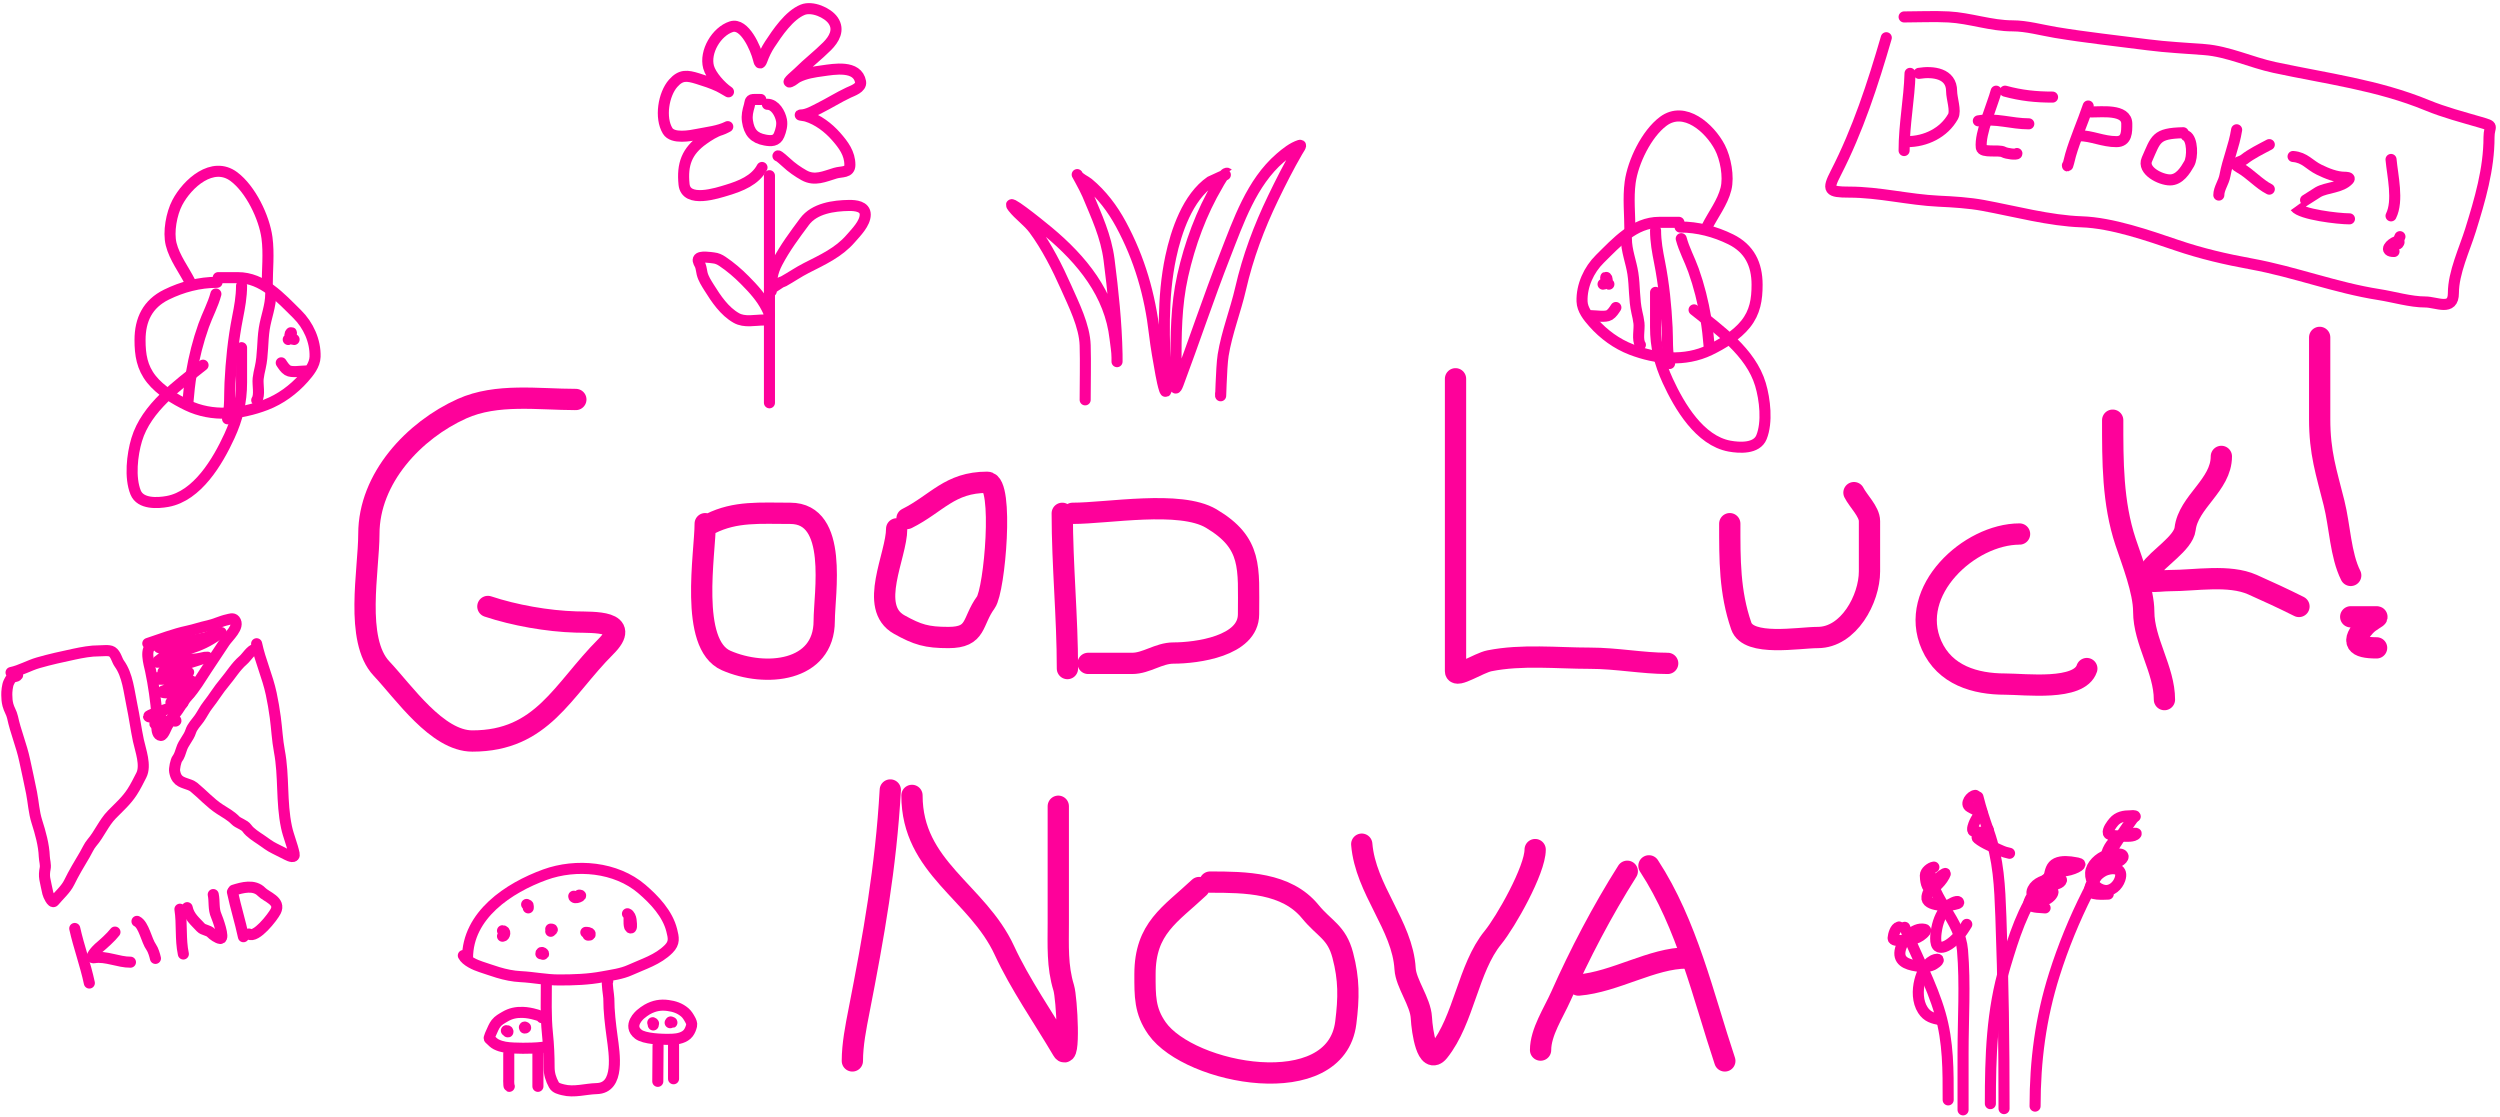 <svg width="452" height="202" viewBox="0 0 452 202" fill="none" xmlns="http://www.w3.org/2000/svg">
<g clip-path="url(#clip0_5_149)">
<path d="M303.546 40.199C302.366 40.199 301.186 40.199 300.006 40.199C295.482 40.199 292.31 43.807 289.27 46.798C287.259 48.777 285.948 51.644 286.035 54.498C286.081 55.985 287.145 57.289 288.087 58.355C289.936 60.448 292.31 62.18 294.92 63.184C299.465 64.932 304.634 65.44 309.125 63.277C311.422 62.172 314.01 60.596 315.619 58.577C317.329 56.431 317.681 54.137 317.681 51.475C317.681 47.788 316.302 44.94 312.911 43.27C310.062 41.867 306.93 41.043 303.757 41.043" stroke="#FE019A" stroke-width="2" stroke-linecap="round"/>
<path d="M294.051 43.152C294.051 45.314 294.898 47.322 295.223 49.435C295.579 51.748 295.428 54.185 295.95 56.467C296.1 57.124 296.25 57.762 296.325 58.436C296.45 59.566 295.97 61.432 296.583 62.351" stroke="#FE019A" stroke-width="2" stroke-linecap="round"/>
<path d="M299.326 41.672C299.326 43.642 299.672 45.511 300.053 47.438C300.825 51.341 301.214 55.279 301.413 59.253C301.523 61.46 301.355 63.541 301.858 65.723" stroke="#FE019A" stroke-width="2" stroke-linecap="round"/>
<path d="M303.967 43.152C304.477 45.09 305.508 46.967 306.182 48.86C307.197 51.712 307.889 54.497 308.397 57.475C308.698 59.237 308.882 60.997 309.03 62.773" stroke="#FE019A" stroke-width="2" stroke-linecap="round"/>
<path d="M299.326 52.859C299.326 54.961 299.326 57.063 299.326 59.165C299.326 62.674 300.056 65.658 301.53 68.858C303.646 73.454 307.308 79.675 312.711 80.661C314.491 80.986 317.613 81.177 318.478 79.043C319.569 76.353 319.102 72.209 318.29 69.503C316.536 63.655 310.82 59.649 306.288 56.024" stroke="#FE019A" stroke-width="2" stroke-linecap="round"/>
<path d="M294.685 41.676C294.685 38.83 294.354 35.801 294.732 32.979C295.227 29.29 297.682 24.198 300.71 21.938C304.547 19.073 309.118 23.134 310.954 26.65C311.983 28.621 312.606 31.932 312.055 34.151C311.447 36.604 309.732 38.798 308.609 41.043" stroke="#FE019A" stroke-width="2" stroke-linecap="round"/>
<path d="M289.832 51.38C290.327 51.38 290.859 50.602 290.418 50.162C290.11 49.854 290.474 51.243 290.887 51.38" stroke="#FE019A" stroke-width="2" stroke-linecap="round"/>
<path d="M287.721 57.075C288.507 57.075 290.295 57.393 290.979 56.957C291.497 56.628 291.811 56.108 292.151 55.598" stroke="#FE019A" stroke-width="2" stroke-linecap="round"/>
</g>
<g clip-path="url(#clip1_5_149)">
<path d="M39.454 50.199C40.634 50.199 41.814 50.199 42.993 50.199C47.517 50.199 50.69 53.807 53.73 56.798C55.741 58.777 57.052 61.644 56.965 64.499C56.919 65.985 55.855 67.289 54.913 68.355C53.064 70.448 50.691 72.18 48.08 73.184C43.535 74.932 38.366 75.44 33.875 73.277C31.578 72.171 28.99 70.596 27.381 68.577C25.671 66.431 25.319 64.137 25.319 61.475C25.319 57.788 26.698 54.94 30.089 53.27C32.938 51.867 36.07 51.043 39.243 51.043" stroke="#FE019A" stroke-width="2" stroke-linecap="round"/>
<path d="M48.949 53.152C48.949 55.314 48.102 57.322 47.777 59.435C47.421 61.748 47.572 64.185 47.05 66.467C46.9 67.124 46.75 67.762 46.675 68.436C46.55 69.566 47.03 71.432 46.417 72.351" stroke="#FE019A" stroke-width="2" stroke-linecap="round"/>
<path d="M43.674 51.672C43.674 53.642 43.328 55.511 42.947 57.438C42.175 61.341 41.786 65.279 41.587 69.253C41.477 71.46 41.645 73.541 41.142 75.723" stroke="#FE019A" stroke-width="2" stroke-linecap="round"/>
<path d="M39.033 53.152C38.523 55.09 37.492 56.967 36.818 58.86C35.803 61.712 35.111 64.497 34.603 67.475C34.302 69.237 34.118 70.997 33.97 72.773" stroke="#FE019A" stroke-width="2" stroke-linecap="round"/>
<path d="M43.674 62.859C43.674 64.961 43.674 67.063 43.674 69.165C43.674 72.674 42.944 75.658 41.47 78.858C39.354 83.454 35.692 89.675 30.289 90.661C28.509 90.986 25.387 91.177 24.522 89.043C23.431 86.353 23.898 82.209 24.71 79.503C26.464 73.655 32.18 69.649 36.712 66.024" stroke="#FE019A" stroke-width="2" stroke-linecap="round"/>
<path d="M48.315 51.676C48.315 48.83 48.647 45.801 48.268 42.979C47.773 39.29 45.318 34.198 42.29 31.938C38.453 29.073 33.882 33.135 32.046 36.65C31.017 38.621 30.394 41.932 30.945 44.151C31.553 46.604 33.268 48.798 34.391 51.043" stroke="#FE019A" stroke-width="2" stroke-linecap="round"/>
<path d="M53.168 61.38C52.673 61.38 52.141 60.602 52.582 60.162C52.89 59.854 52.526 61.243 52.113 61.38" stroke="#FE019A" stroke-width="2" stroke-linecap="round"/>
<path d="M55.279 67.075C54.493 67.075 52.705 67.393 52.021 66.957C51.504 66.628 51.189 66.108 50.849 65.598" stroke="#FE019A" stroke-width="2" stroke-linecap="round"/>
</g>
<path d="M104.112 72.227C97.351 72.227 89.814 71.062 83.53 73.89C74.871 77.786 66.69 86.445 66.69 96.551C66.69 103.1 64.093 115.696 68.977 120.876C73.016 125.16 79.025 133.974 85.401 133.974C98.06 133.974 101.686 124.757 109.518 116.926C114.265 112.179 107.339 112.548 104.112 112.456C99.009 112.31 92.991 111.244 88.208 109.649" stroke="#FE019A" stroke-width="3.847" stroke-linecap="round"/>
<path d="M127.501 94.68C127.501 100.007 124.57 116.478 131.295 119.421C138.343 122.504 149.019 121.51 149.019 112.248C149.019 107.382 151.643 92.809 142.886 92.809C137.415 92.809 132.986 92.406 128.437 94.68" stroke="#FE019A" stroke-width="3.847" stroke-linecap="round"/>
<path d="M162.117 95.616C162.117 100.447 156.926 109.78 162.585 112.924C165.885 114.757 167.541 115.263 171.473 115.263C176.698 115.263 175.683 112.423 178.23 108.922C179.848 106.697 181.524 87.196 178.489 87.196C171.68 87.196 169.4 91.039 163.988 93.745" stroke="#FE019A" stroke-width="3.847" stroke-linecap="round"/>
<path d="M192.055 92.809C192.055 102.233 192.991 111.491 192.991 120.876" stroke="#FE019A" stroke-width="3.847" stroke-linecap="round"/>
<path d="M193.926 92.809C200.311 92.809 213.35 90.409 218.978 93.745C226.469 98.183 225.735 102.646 225.735 111.053C225.735 116.853 216.319 118.069 212.17 118.069C209.487 118.069 207.273 119.94 204.685 119.94C202.034 119.94 199.384 119.94 196.733 119.94" stroke="#FE019A" stroke-width="3.847" stroke-linecap="round"/>
<path d="M263.158 68.484C263.158 86.104 263.158 103.724 263.158 121.344C263.158 122.67 267.353 119.86 269.291 119.473C275.164 118.298 281.502 119.005 287.482 119.005C292.268 119.005 296.958 119.94 301.516 119.94" stroke="#FE019A" stroke-width="3.847" stroke-linecap="round"/>
<path d="M312.743 94.68C312.743 101.182 312.696 107.043 314.822 113.184C316.124 116.946 325.192 115.263 328.647 115.263C334.255 115.263 338.003 108.29 338.003 103.308C338.003 100.276 338.003 97.244 338.003 94.212C338.003 92.494 335.944 90.562 335.196 89.067" stroke="#FE019A" stroke-width="3.847" stroke-linecap="round"/>
<path d="M365.134 96.551C356.062 96.551 344.862 106.839 349.229 116.666C351.636 122.08 357.109 123.683 362.535 123.683C366.149 123.683 375.936 124.956 377.296 120.876" stroke="#FE019A" stroke-width="3.847" stroke-linecap="round"/>
<path d="M381.974 75.969C381.974 83.383 381.937 90.879 384.313 98.007C385.48 101.508 387.587 106.842 387.587 110.585C387.587 115.938 391.33 121.085 391.33 126.489" stroke="#FE019A" stroke-width="3.847" stroke-linecap="round"/>
<path d="M401.621 82.518C401.621 87.715 395.646 90.737 395.072 95.616C394.767 98.212 390.051 100.987 388.731 103.1C386.997 105.875 389.743 104.971 392.369 104.971C396.948 104.971 403.013 103.823 407.234 105.699C410.153 106.996 412.784 108.214 415.654 109.649" stroke="#FE019A" stroke-width="3.847" stroke-linecap="round"/>
<path d="M419.397 61C419.397 65.92 419.397 70.841 419.397 75.761C419.397 81.914 420.593 85.328 421.995 90.938C423.043 95.127 423.161 100.338 425.01 104.036" stroke="#FE019A" stroke-width="3.847" stroke-linecap="round"/>
<path d="M425.01 111.52C426.569 111.52 428.128 111.52 429.688 111.52C430.122 111.52 428.503 112.19 427.609 113.184C424.993 116.09 425.894 117.134 429.688 117.134" stroke="#FE019A" stroke-width="3.847" stroke-linecap="round"/>
<path d="M160.966 142.829C160.176 156.785 157.952 169.25 155.305 182.781C154.737 185.682 154.107 188.861 154.107 191.816" stroke="#FE019A" stroke-width="3.847" stroke-linecap="round"/>
<path d="M164.885 143.808C164.885 156.889 176.702 161.238 181.595 171.84C184.405 177.929 188.653 183.997 192.1 189.857C193.511 192.256 192.895 180.465 192.318 178.59C191.121 174.7 191.338 170.921 191.338 166.887C191.338 159.847 191.338 152.808 191.338 145.768" stroke="#FE019A" stroke-width="3.847" stroke-linecap="round"/>
<path d="M216.812 160.464C211.595 165.374 207.014 167.784 207.014 176.14C207.014 180.073 206.951 182.765 209.191 185.938C215.076 194.274 241.523 199.275 243.319 184.904C243.877 180.439 243.931 177.103 242.775 172.711C241.664 168.49 239.475 167.97 236.897 164.819C232.604 159.572 225.204 159.484 218.771 159.484" stroke="#FE019A" stroke-width="3.847" stroke-linecap="round"/>
<path d="M246.204 152.626C246.892 160.885 253.579 167.281 254.042 175.161C254.199 177.829 256.822 181.104 256.981 183.978C257.127 186.597 258.056 192.678 260.138 190.075C264.718 184.35 265.392 175.054 269.936 169.5C272.227 166.699 277.556 157.309 277.556 153.606" stroke="#FE019A" stroke-width="3.847" stroke-linecap="round"/>
<path d="M294.212 157.525C289.66 164.713 285.585 172.526 282.237 180.059C280.864 183.149 278.536 186.604 278.536 189.857" stroke="#FE019A" stroke-width="3.847" stroke-linecap="round"/>
<path d="M298.131 156.545C305.057 167.137 307.935 180.078 311.848 191.816" stroke="#FE019A" stroke-width="3.847" stroke-linecap="round"/>
<path d="M285.394 178.1C292.018 177.548 298.737 173.201 304.989 173.201" stroke="#FE019A" stroke-width="3.847" stroke-linecap="round"/>
<g clip-path="url(#clip2_5_149)">
<path d="M84.529 173.218C84.529 165.437 91.975 160.523 98.522 158.142C104.157 156.093 111.372 156.727 116.043 160.731C118.311 162.675 120.7 165.197 121.449 168.193C121.785 169.539 122.008 170.458 120.89 171.576C118.938 173.529 116.335 174.282 113.919 175.383C112.389 176.081 110.621 176.292 108.979 176.602C106.348 177.097 103.722 177.177 101.051 177.177C98.714 177.177 96.462 176.693 94.14 176.576C92.722 176.506 91.37 176.22 90.02 175.815C88.994 175.507 87.977 175.138 86.957 174.808C85.946 174.481 84.258 173.742 83.768 172.761" stroke="#FE019A" stroke-width="2" stroke-linecap="round"/>
<path d="M98.779 177.297C98.779 180.48 98.649 183.71 98.978 186.877C99.188 188.905 99.275 190.904 99.275 192.939C99.275 194.133 99.583 195.12 100.145 196.145C100.472 196.742 101.213 196.884 101.796 197.036C103.785 197.558 105.89 196.869 107.873 196.82C112.124 196.714 111.078 190.48 110.67 187.456C110.36 185.161 110.075 182.846 110.075 180.527C110.075 180.035 109.628 177.541 109.877 177.405" stroke="#FE019A" stroke-width="2" stroke-linecap="round"/>
<path d="M90.853 169.268C91.315 169.268 91.485 168.277 90.853 168.277" stroke="#FE019A" stroke-width="2" stroke-linecap="round"/>
<path d="M95.51 164.019C95.51 164.352 95.51 163.941 95.51 163.826C95.51 163.605 95.403 163.587 95.213 163.523" stroke="#FE019A" stroke-width="2" stroke-linecap="round"/>
<path d="M103.734 162.038C103.734 162.743 105.663 161.84 104.725 161.84" stroke="#FE019A" stroke-width="2" stroke-linecap="round"/>
<path d="M113.743 165.901C113.743 166.148 113.623 167.898 114.084 167.767C114.274 167.712 114.113 166.43 114.095 166.308C114.039 165.93 113.846 165.341 113.445 165.207" stroke="#FE019A" stroke-width="2" stroke-linecap="round"/>
<path d="M106.31 169.07C106.508 169.07 106.739 169.118 106.707 168.85C106.675 168.587 106.122 168.574 105.914 168.574" stroke="#FE019A" stroke-width="2" stroke-linecap="round"/>
<path d="M98.185 172.54C98.561 172.493 97.789 171.874 97.789 172.441" stroke="#FE019A" stroke-width="2" stroke-linecap="round"/>
<path d="M99.572 168.377C99.58 168.312 100.22 167.981 99.572 167.981" stroke="#FE019A" stroke-width="2" stroke-linecap="round"/>
<path d="M115.844 183.351C115.716 183.457 113.385 185.425 115.425 186.998C116.47 187.804 119.559 187.983 121.651 187.891C122.538 187.852 123.794 187.623 124.444 186.772C124.739 186.387 124.927 185.906 125.04 185.425C125.127 185.059 124.934 184.649 124.782 184.37C124.517 183.883 124.216 183.385 123.814 183.041C122.906 182.264 121.905 181.945 120.753 181.79C119.438 181.612 118.259 181.815 117.014 182.515C116.612 182.74 116.209 183.05 115.844 183.351Z" stroke="#FE019A" stroke-width="2" stroke-linecap="round"/>
<path d="M118.975 189.055C118.975 191.204 118.928 193.367 118.928 195.51" stroke="#FE019A" stroke-width="2" stroke-linecap="round"/>
<path d="M121.777 188.445V195.041" stroke="#FE019A" stroke-width="2" stroke-linecap="round"/>
<path d="M118.159 185.047C118.074 185.057 118.112 185.384 118.112 185.299C118.112 185.167 118.166 184.955 118.018 184.906" stroke="#FE019A" stroke-width="2" stroke-linecap="round"/>
<path d="M121.162 184.906C121.486 184.906 121.663 184.899 121.257 184.766" stroke="#FE019A" stroke-width="2" stroke-linecap="round"/>
<path d="M97.975 183.996C97.858 183.674 97.107 183.512 96.835 183.432C96.094 183.212 95.308 183.068 94.535 183.04C93.36 182.998 92.33 183.202 91.313 183.805C90.699 184.168 90.126 184.461 89.683 185.027C89.325 185.484 89.082 186.102 88.844 186.63C88.701 186.947 88.531 187.304 88.448 187.639C88.407 187.803 88.579 187.877 88.684 187.983C88.998 188.296 89.32 188.62 89.72 188.821C90.719 189.324 91.794 189.436 92.894 189.484C93.983 189.532 95.091 189.543 96.18 189.498C96.862 189.469 97.579 189.437 98.255 189.338C98.427 189.313 98.591 189.248 98.742 189.173" stroke="#FE019A" stroke-width="2" stroke-linecap="round"/>
<path d="M91.984 190.562C91.984 192.093 91.984 193.623 91.984 195.153C91.984 195.357 91.957 195.584 91.986 195.787C92.004 195.912 91.982 196.361 92.079 196.41" stroke="#FE019A" stroke-width="2" stroke-linecap="round"/>
<path d="M97.254 190.037C97.254 187.912 97.254 194.287 97.254 196.412" stroke="#FE019A" stroke-width="2" stroke-linecap="round"/>
<path d="M91.745 186.44C91.745 186.511 91.845 186.647 91.84 186.525C91.834 186.356 91.683 186.344 91.553 186.344" stroke="#FE019A" stroke-width="2" stroke-linecap="round"/>
<path d="M94.859 185.866C95.267 185.866 94.87 185.603 94.811 185.723" stroke="#FE019A" stroke-width="2" stroke-linecap="round"/>
</g>
<g clip-path="url(#clip3_5_149)">
<path d="M354.922 200.663C354.922 197.23 354.922 193.796 354.922 190.362C354.922 184.219 355.341 177.928 354.822 171.806C354.354 166.284 349.475 162.865 348.861 157.34" stroke="#FE019A" stroke-width="2" stroke-linecap="round"/>
<path d="M359.859 199.541C359.859 191.01 360.084 182.732 362.578 174.474C364.046 169.614 365.767 164.013 368.988 159.958C370.395 158.186 372.454 157.357 374.45 156.441" stroke="#FE019A" stroke-width="2" stroke-linecap="round"/>
<path d="M367.943 199.988C367.943 191.798 368.946 184.046 371.435 176.169C374.59 166.186 379.528 156.402 385.677 147.91" stroke="#FE019A" stroke-width="2" stroke-linecap="round"/>
<path d="M362.331 200.437C362.331 188.848 362.192 177.301 361.757 165.718C361.553 160.278 361.369 155.452 359.538 150.292C358.812 148.247 358.143 146.196 357.617 144.094" stroke="#FE019A" stroke-width="2" stroke-linecap="round"/>
<path d="M352.23 198.862C352.23 193.549 352.275 188.448 350.783 183.274C349.227 177.879 346.455 172.866 344.373 167.66" stroke="#FE019A" stroke-width="2" stroke-linecap="round"/>
<path d="M357.141 143.805C356.312 143.88 355.213 145.358 356.156 145.893C356.742 146.226 357.62 146.728 358.304 146.779C358.495 146.793 358.223 146.9 358.133 146.991C357.66 147.463 357.289 148.066 357.009 148.67C356.891 148.924 356.371 150.128 356.837 150.289C357.366 150.472 358.06 150.508 358.608 150.415C358.916 150.362 359.766 150.018 359.455 150.018C359.038 150.018 356.986 151.115 357.564 151.591C358.72 152.544 360.417 153.156 361.768 153.779C362.28 154.015 362.781 154.165 363.328 154.275" stroke="#FE019A" stroke-width="2" stroke-linecap="round"/>
<path d="M373.323 155.942C372.66 155.942 371.929 155.72 371.895 156.603C371.833 158.217 375.052 157.158 375.782 156.61C376.454 156.106 375.762 156.072 375.227 155.969C374.195 155.769 372.78 155.611 371.803 156.081C370.846 156.542 370.695 157.505 370.494 158.454C370.35 159.138 370.181 160.052 371.182 159.961C371.625 159.921 372.586 159.679 372.715 159.161C372.824 158.725 371.209 158.928 371.023 158.943C369.737 159.052 368.15 159.559 367.526 160.807C367.181 161.498 367.427 162.248 368.115 162.592C369.059 163.064 370.071 162.786 370.772 162.037C371.205 161.574 371.485 160.946 370.646 160.781C369.276 160.512 367.884 161.136 367.189 162.341C367.037 162.604 366.607 163.337 366.964 163.623C367.61 164.142 369 164.047 369.754 164.152" stroke="#FE019A" stroke-width="2" stroke-linecap="round"/>
<path d="M386.052 147.615C386.022 147.374 385.344 147.496 385.193 147.496C384.033 147.496 382.938 147.678 382.152 148.62C381.823 149.014 381.004 150.041 381.187 150.636C381.351 151.168 383.334 151.154 383.705 151.171C384.261 151.196 385.826 151.339 386.211 150.761C386.345 150.559 385.726 150.695 385.484 150.708C384.507 150.763 383.59 151.066 382.787 151.634C381.644 152.441 380.821 153.859 380.711 155.256C380.634 156.236 381.282 156.412 382.139 156.155C382.584 156.021 383.886 155.482 383.858 154.846C383.82 154 381.216 154.509 380.83 154.641C379.549 155.081 378.066 156.39 377.988 157.834C377.904 159.368 378.956 160.727 380.473 160.98C381.764 161.195 382.894 160.126 383.282 158.977C383.908 157.127 382.411 156.759 380.843 157.259C379.452 157.703 378.103 159.266 377.803 160.716C377.547 161.95 380.505 161.654 381.174 161.654" stroke="#FE019A" stroke-width="2" stroke-linecap="round"/>
<path d="M349.646 156.769C349.012 156.857 348.1 157.58 348.1 158.277C348.1 158.899 348.278 160.983 349.276 160.616C350.09 160.318 350.727 159.571 351.213 158.885C351.259 158.82 351.923 157.786 351.642 157.926C350.259 158.618 348.637 160.607 348.39 162.163C348.116 163.892 352.35 163.842 353.269 163.545C353.571 163.447 354.269 163.38 354.115 163.102C353.876 162.672 352.422 163.563 352.277 163.697C351.129 164.758 350.454 166.351 350.169 167.861C350.048 168.5 349.635 170.886 350.559 171.206C351.664 171.588 353.161 170.194 353.837 169.513C354.541 168.806 355.076 167.964 355.595 167.121" stroke="#FE019A" stroke-width="2" stroke-linecap="round"/>
<path d="M343.338 167.598C342.662 167.74 342.317 169.005 342.274 169.607C342.218 170.401 345.157 169.9 345.599 169.832C346.397 169.709 347.073 169.377 347.675 168.84C347.862 168.673 348.476 168.138 347.939 168.021C346.002 167.597 344.051 169.909 343.609 171.564C343.036 173.715 344.644 174.365 346.551 174.657C347.499 174.802 348.554 174.872 349.446 174.446C349.577 174.383 350.58 173.78 350.431 173.507C350.298 173.264 349.541 173.614 349.433 173.672C348.127 174.375 347.433 175.973 347.093 177.341C346.673 179.031 346.676 181.106 347.648 182.616C348.462 183.879 349.498 184.107 350.834 184.374" stroke="#FE019A" stroke-width="2" stroke-linecap="round"/>
</g>
<g clip-path="url(#clip4_5_149)">
<path d="M196.197 72.294C196.197 69.013 196.295 65.715 196.197 62.435C196.091 58.914 194.131 55.066 192.74 51.921C191.2 48.44 189.228 44.552 186.962 41.486C185.85 39.982 184.236 38.914 183.137 37.501C181.552 35.463 187.539 40.233 189.523 41.886C195.583 46.936 200.71 53.157 201.606 61.219C201.734 62.367 201.958 63.52 201.958 64.676C201.958 66.239 201.974 64.877 201.958 64.036C201.851 58.398 201.236 52.55 200.518 46.959C199.971 42.702 198.271 39.137 196.645 35.212C196.137 33.987 194.17 30.519 194.82 31.675C195.151 32.264 196.277 32.733 196.757 33.132C199.22 35.177 201.143 37.736 202.662 40.542C206.048 46.797 207.917 53.325 208.728 60.355C209.011 62.805 209.465 65.242 209.896 67.669C210.188 69.316 211.026 72.929 210.824 69.029C210.44 61.576 210.111 53.805 211.673 46.463C212.657 41.832 214.73 35.656 218.89 32.796C219.034 32.697 222.026 31.418 221.995 31.387C221.48 30.872 220.265 33.251 220.203 33.356C217.195 38.438 215.123 44.103 213.833 49.856C212.625 55.244 212.617 60.582 212.617 66.068C212.617 66.848 211.992 72.115 213.017 69.381C215.913 61.659 218.505 53.823 221.515 46.143C223.926 39.992 226.291 33.008 231.454 28.555C232.489 27.662 233.688 26.693 235.023 26.266C235.424 26.138 234.753 27.07 234.543 27.434C232.973 30.145 231.55 32.952 230.189 35.772C227.622 41.095 225.622 46.428 224.3 52.193C223.379 56.206 221.8 60.147 221.147 64.212C220.78 66.498 220.683 73.457 220.683 71.142" stroke="#FE019A" stroke-width="2" stroke-linecap="round"/>
</g>
<g clip-path="url(#clip5_5_149)">
<path d="M139.117 31.762V72.825" stroke="#FE019A" stroke-width="2" stroke-linecap="round"/>
<path d="M137.771 30.278C136.548 32.602 133.858 33.651 131.471 34.372C129.731 34.898 124.024 36.815 123.674 33.318C123.314 29.714 124.158 27.334 127.156 25.203C128.107 24.526 129.308 23.759 130.392 23.45C130.8 23.333 131.924 22.721 131.544 22.91C129.914 23.725 127.936 23.916 126.175 24.271C124.808 24.547 121.624 25.16 120.708 23.658C119.271 21.302 119.958 17.033 121.713 15.053C123.126 13.459 124.243 13.63 126.151 14.219C127.442 14.618 128.701 15.03 129.926 15.604C130.525 15.886 132.218 16.928 131.667 16.561C130.372 15.697 128.523 13.649 128.112 12.135C127.362 9.375 129.53 5.699 132.218 4.829C134.622 4.052 136.652 8.797 137.109 10.628C137.277 11.298 137.419 11.825 137.771 10.861C138.134 9.868 138.587 8.915 139.169 8.029C140.553 5.92 142.673 2.759 145.126 1.765C146.835 1.072 149.636 2.266 150.63 3.702C151.806 5.4 150.803 7.096 149.539 8.36C147.881 10.018 146.016 11.442 144.366 13.091C144.12 13.338 141.958 15.13 142.895 14.783C143.387 14.601 143.774 14.172 144.244 13.937C145.646 13.236 147.194 13.007 148.73 12.797C150.745 12.523 155.03 11.7 155.595 14.808C155.79 15.879 154.085 16.428 153.413 16.744C151.627 17.585 149.956 18.645 148.191 19.527C147.201 20.022 145.916 20.79 144.759 20.79C144.396 20.79 145.478 20.904 145.825 21.01C147.882 21.643 149.756 23.074 151.158 24.663C152.505 26.191 153.658 27.738 153.658 29.812C153.658 31.288 152.17 30.968 151.035 31.307C149.06 31.898 147.307 32.768 145.384 31.7C144.267 31.079 143.114 30.275 142.184 29.395C142.005 29.225 140.694 28.048 140.652 28.194" stroke="#FE019A" stroke-width="2" stroke-linecap="round"/>
<path d="M137.548 17.986C137.083 17.986 136.61 17.961 136.146 17.992C135.536 18.033 135.614 18.62 135.478 19.087C135.195 20.058 134.99 20.883 135.141 21.903C135.443 23.933 136.323 24.959 138.348 25.327C139.427 25.523 140.388 25.533 140.857 24.412C141.192 23.612 141.461 22.599 141.29 21.729C141.057 20.533 140.149 18.852 138.739 18.852" stroke="#FE019A" stroke-width="2" stroke-linecap="round"/>
<path d="M139.447 52.649C139.447 50.657 139.57 49.294 140.538 47.454C141.942 44.782 143.675 42.471 145.458 40.068C147.249 37.655 150.762 37.182 153.522 37.145C154.632 37.131 156.435 37.292 156.435 38.795C156.435 40.394 154.737 42.058 153.778 43.166C151.624 45.654 148.67 46.986 145.77 48.462C144.359 49.18 143.062 50.083 141.683 50.853C141.453 50.982 141.251 50.976 141.06 51.128C140.774 51.357 140.335 51.578 140.015 51.816C139.902 51.9 139.117 52.5 139.117 52.319" stroke="#FE019A" stroke-width="2" stroke-linecap="round"/>
<path d="M139.116 56.958C139.055 56.529 138.829 56.107 138.639 55.727C137.665 53.779 136.173 52.171 134.652 50.636C133.404 49.376 132.085 48.246 130.615 47.258C130.12 46.927 129.629 46.696 129.034 46.632C128.576 46.582 126.504 46.221 126.261 46.854C126.122 47.215 126.493 47.676 126.616 47.996C126.795 48.461 126.823 48.979 126.943 49.46C127.174 50.383 127.71 51.195 128.208 51.995C129.472 54.026 130.984 56.284 133.121 57.49C134.632 58.343 136.477 57.856 138.118 57.856" stroke="#FE019A" stroke-width="2" stroke-linecap="round"/>
</g>
<path d="M1.997 121.594C3.729 121.227 5.241 120.309 6.904 119.831C9.042 119.216 11.207 118.738 13.4 118.273C14.813 117.973 16.459 117.66 17.881 117.674C18.453 117.679 19.75 117.497 20.252 117.824C20.962 118.285 21.129 119.363 21.571 119.973C23.094 122.074 23.33 125.048 23.854 127.52C24.289 129.571 24.576 131.773 25.022 133.878C25.395 135.639 26.458 138.402 25.543 140.172C25.008 141.209 24.52 142.217 23.885 143.194C22.846 144.792 21.559 145.902 20.23 147.262C18.746 148.78 17.961 150.804 16.614 152.365C16.093 152.968 15.746 153.823 15.34 154.503C14.363 156.14 13.333 157.857 12.5 159.572C11.908 160.79 10.63 161.907 9.773 162.951C9.431 163.368 8.728 161.858 8.646 161.474C8.467 160.627 8.259 159.764 8.098 158.889C7.996 158.333 8.037 157.605 8.16 157.049C8.309 156.374 8.035 155.553 8.01 154.873C7.933 152.782 7.303 150.531 6.669 148.551C6.124 146.848 6.044 145.074 5.704 143.335C5.318 141.363 4.87 139.402 4.453 137.437C3.892 134.792 2.823 132.306 2.266 129.679C2.098 128.886 1.63 128.243 1.433 127.456C1.253 126.737 1.257 126.388 1.229 125.642C1.208 125.079 1.328 123.913 1.577 123.4C1.709 123.128 1.835 122.889 1.998 122.638C2.261 122.233 2.92 122.468 3.181 122.066" stroke="#FE019A" stroke-width="2" stroke-linecap="round"/>
<path d="M26.72 116.338C29.061 115.567 31.461 114.625 33.888 114.11C35.176 113.837 36.34 113.414 37.618 113.143C38.812 112.89 39.946 112.296 41.14 112.042C41.572 111.951 42.126 111.701 42.461 112.116C43.409 113.293 41.275 115.103 40.586 116.147C39.523 117.757 38.406 119.425 37.325 121.062C36.25 122.69 35.269 124.407 33.938 125.856C33.033 126.841 32.464 128.133 31.585 129.134C31.032 129.765 30.714 130.504 30.266 131.182C30.078 131.467 29.55 133.003 29.092 132.973C27.971 132.899 28.446 129.905 28.397 129.368C28.147 126.6 27.798 123.961 27.217 121.221C26.976 120.081 26.008 117.019 27.685 116.663" stroke="#FE019A" stroke-width="2" stroke-linecap="round"/>
<path d="M46.396 116.387C47.053 119.484 48.381 122.336 49.039 125.438C49.344 126.877 49.575 128.246 49.77 129.69C50.042 131.703 50.133 133.787 50.511 135.791C51.372 140.356 50.834 144.994 51.797 149.537C52.141 151.159 52.831 152.704 53.179 154.348C53.36 155.2 52.423 154.816 51.872 154.535C51.124 154.154 50.386 153.769 49.633 153.408C48.752 152.986 48.035 152.404 47.222 151.85C46.393 151.285 45.222 150.579 44.646 149.75C44.181 149.082 43.078 148.867 42.527 148.289C41.778 147.504 40.679 146.904 39.755 146.31C38.028 145.2 36.627 143.601 35.073 142.338C34.185 141.617 32.761 141.697 32.06 140.738C31.772 140.344 31.68 139.989 31.574 139.488C31.474 139.017 31.778 137.51 32.074 137.154C32.382 136.783 32.669 135.928 32.809 135.456C33.16 134.277 34.122 133.383 34.473 132.257C34.761 131.337 35.503 130.642 36.047 129.864C36.59 129.086 37.001 128.207 37.589 127.468C38.627 126.163 39.489 124.695 40.563 123.434C41.72 122.077 42.602 120.538 43.954 119.373C44.641 118.78 45.319 117.511 46.232 117.317" stroke="#FE019A" stroke-width="2" stroke-linecap="round"/>
<path d="M28.765 117.09C31.531 116.418 34.228 115.931 36.944 115.356C37.644 115.207 37.934 114.938 38.535 114.659C38.837 114.519 39.236 114.5 39.56 114.432C40.313 114.272 39.955 114.343 39.414 114.729C37.737 115.928 36.083 116.738 34.095 117.293C32.473 117.745 30.346 117.97 29.034 119.155C28.908 119.269 28.089 119.795 28.549 119.73C30.68 119.429 32.829 119.25 34.981 119.176C35.693 119.151 36.372 118.984 37.066 118.836C38.859 118.456 33.598 120.032 31.854 120.598C31.275 120.786 30.763 121.096 30.177 121.22C29.119 121.444 29.248 121.693 30.373 121.63C31.163 121.585 31.95 121.457 32.721 121.408C33.185 121.379 33.568 121.534 33.997 121.517C34.534 121.497 32.936 121.927 32.836 121.948C31.229 122.289 29.607 122.313 28.006 122.603C25.971 122.972 32.17 122.633 34.208 123.031C34.95 123.176 34.953 123.233 34.047 123.537C32.711 123.984 31.497 124.447 30.109 124.741C29.832 124.8 28.719 125.11 29.698 125.238C30.774 125.38 31.881 125.298 32.956 125.234C33.017 125.231 34.934 124.9 34.174 125.448C33.739 125.762 30.791 126.871 30.888 127.057C31.141 127.544 32.83 126.755 33.078 127.075C33.141 127.156 31.947 127.629 31.916 127.639C30.473 128.096 29.049 128.549 27.635 129.101C26.12 129.691 27.118 129.654 28.03 129.653C28.391 129.652 29.02 129.687 29.299 129.968C29.402 130.072 28.486 130.503 28.408 130.546C28.099 130.719 27.7 130.963 28.322 130.842C29.279 130.655 30.225 130.411 31.186 130.244C32.201 130.069 31.724 130.53 31.574 130.337" stroke="#FE019A" stroke-width="2" stroke-linecap="round"/>
<path d="M13.514 167.868C14.265 171.244 15.443 174.375 16.155 177.734" stroke="#FE019A" stroke-width="2" stroke-linecap="round"/>
<path d="M20.786 168.521C19.997 169.523 18.798 170.569 17.831 171.403C17.49 171.697 15.938 173.344 17.044 173.155C19.109 172.803 21.457 173.988 23.587 173.963" stroke="#FE019A" stroke-width="2" stroke-linecap="round"/>
<path d="M24.765 166.579C26.016 167.187 26.483 170.065 27.34 171.247C27.678 171.713 27.985 172.71 28.106 173.279" stroke="#FE019A" stroke-width="2" stroke-linecap="round"/>
<path d="M32.531 164.384C32.949 167.086 32.579 169.788 33.151 172.484" stroke="#FE019A" stroke-width="2" stroke-linecap="round"/>
<path d="M33.843 164.106C34.192 165.749 35.289 166.578 36.312 167.698C36.748 168.174 37.698 168.164 38.166 168.676C38.48 169.02 39.366 169.645 39.842 169.678C40.667 169.735 39.318 166.043 39.113 165.595C38.552 164.362 38.815 162.967 38.554 161.735" stroke="#FE019A" stroke-width="2" stroke-linecap="round"/>
<path d="M42.023 161.274C42.604 164.016 43.442 166.672 44.012 169.358" stroke="#FE019A" stroke-width="2" stroke-linecap="round"/>
<path d="M42.23 160.955C43.808 160.452 45.958 159.87 47.293 161.254C48.182 162.176 50.808 162.888 49.837 164.769C49.306 165.798 46.286 169.705 45.006 168.872" stroke="#FE019A" stroke-width="2" stroke-linecap="round"/>
<path d="M341.041 6.82C338.596 15.234 335.902 23.511 331.915 31.275C330.332 34.358 330.601 34.735 334.331 34.735C339.774 34.735 345.095 36.122 350.525 36.375C353.171 36.498 355.995 36.667 358.607 37.15C364.286 38.202 370.592 39.911 376.352 40.103C381.855 40.286 388.434 42.597 393.56 44.338C398.07 45.87 402.367 46.866 407.129 47.738C414.879 49.157 422.314 52.039 430.093 53.255C432.776 53.674 435.836 54.597 438.473 54.597C440.538 54.597 443.573 56.328 443.573 52.986C443.573 49.295 445.592 45.083 446.675 41.594C448.379 36.102 450.015 30.58 450.015 24.803C450.015 22.611 451.16 22.902 448.375 22.09C445.179 21.157 441.952 20.32 438.861 19.048C429.881 15.35 420.646 14.224 411.185 12.188C406.991 11.286 402.867 9.302 398.6 8.967C395.244 8.704 391.702 8.541 388.341 8.103C382.785 7.378 377.158 6.786 371.64 5.866C369.121 5.446 366.397 4.673 363.856 4.673C359.989 4.673 356.142 3.264 352.314 3.062C349.647 2.922 346.933 3.062 344.262 3.062" stroke="#FE019A" stroke-width="2" stroke-linecap="round"/>
<path d="M345.335 13.262C345.197 17.969 344.262 22.436 344.262 27.219" stroke="#FE019A" stroke-width="2" stroke-linecap="round"/>
<path d="M346.946 13.262C349.438 12.855 352.851 13.227 352.851 16.483C352.851 17.769 353.678 20.04 353.119 21.046C351.468 24.019 348.144 25.609 344.799 25.609" stroke="#FE019A" stroke-width="2" stroke-linecap="round"/>
<path d="M360.903 16.483C360.257 18.939 357.914 24.088 358.219 26.682C358.339 27.703 361.399 27.018 362.245 27.488C362.817 27.805 364.661 28.005 364.661 27.756" stroke="#FE019A" stroke-width="2" stroke-linecap="round"/>
<path d="M357.682 21.851C360.852 21.31 363.675 22.388 366.808 22.388" stroke="#FE019A" stroke-width="2" stroke-linecap="round"/>
<path d="M362.514 16.483C365.467 17.284 368.092 17.556 371.103 17.556" stroke="#FE019A" stroke-width="2" stroke-linecap="round"/>
<path d="M377.545 19.167C376.573 22.045 375.153 25.256 374.353 28.054C374.226 28.499 373.787 30.461 373.787 29.903" stroke="#FE019A" stroke-width="2" stroke-linecap="round"/>
<path d="M378.081 20.241C379.84 20.274 384.523 19.649 384.523 22.388C384.523 23.81 384.572 25.609 382.644 25.609C380.229 25.609 378.147 24.535 375.934 24.535" stroke="#FE019A" stroke-width="2" stroke-linecap="round"/>
<path d="M394.723 23.998C389.732 24.114 389.812 25.117 388.162 28.83C387.266 30.844 390.62 32.528 392.337 32.528C394.043 32.528 395.105 30.814 395.796 29.605C396.463 28.438 396.435 25.123 395.26 24.535" stroke="#FE019A" stroke-width="2" stroke-linecap="round"/>
<path d="M404.385 23.462C403.919 26.432 402.783 28.919 402.268 31.752C402.042 32.997 401.165 34.078 401.165 35.272" stroke="#FE019A" stroke-width="2" stroke-linecap="round"/>
<path d="M410.29 26.146C408.836 26.918 406.984 27.824 405.727 28.83C404.984 29.425 403.234 29.383 404.922 30.321C406.836 31.384 408.441 33.273 410.29 34.198" stroke="#FE019A" stroke-width="2" stroke-linecap="round"/>
<path d="M414.585 28.293C416.757 28.474 417.506 29.81 419.297 30.679C420.701 31.36 422.361 32.051 423.949 32.051C424.094 32.051 425.028 32.06 424.665 32.468C423.331 33.97 420.67 33.848 419.118 34.735C418.603 35.029 414.959 37.401 414.973 37.419C415.989 38.774 422.769 39.566 424.785 39.566" stroke="#FE019A" stroke-width="2" stroke-linecap="round"/>
<path d="M432.3 28.83C432.562 31.741 433.669 36.291 432.3 39.029" stroke="#FE019A" stroke-width="2" stroke-linecap="round"/>
<path d="M433.91 42.787C432.653 45.459 434.547 43.211 433.314 43.652C432.15 44.068 430.916 45.471 432.837 45.471" stroke="#FE019A" stroke-width="2" stroke-linecap="round"/>
<defs>
<clipPath id="clip0_5_149">
<rect width="36" height="63" fill="white" transform="translate(285 19)"/>
</clipPath>
<clipPath id="clip1_5_149">
<rect width="36" height="63" fill="white" transform="matrix(-1 0 0 1 58 29)"/>
</clipPath>
<clipPath id="clip2_5_149">
<rect width="45" height="43" fill="white" transform="translate(82 156)"/>
</clipPath>
<clipPath id="clip3_5_149">
<rect width="47" height="60" fill="white" transform="translate(341 142)"/>
</clipPath>
<clipPath id="clip4_5_149">
<rect width="56" height="49" fill="white" transform="translate(181 25)"/>
</clipPath>
<clipPath id="clip5_5_149">
<rect width="40" height="74" fill="white" transform="translate(118)"/>
</clipPath>
</defs>
</svg>
